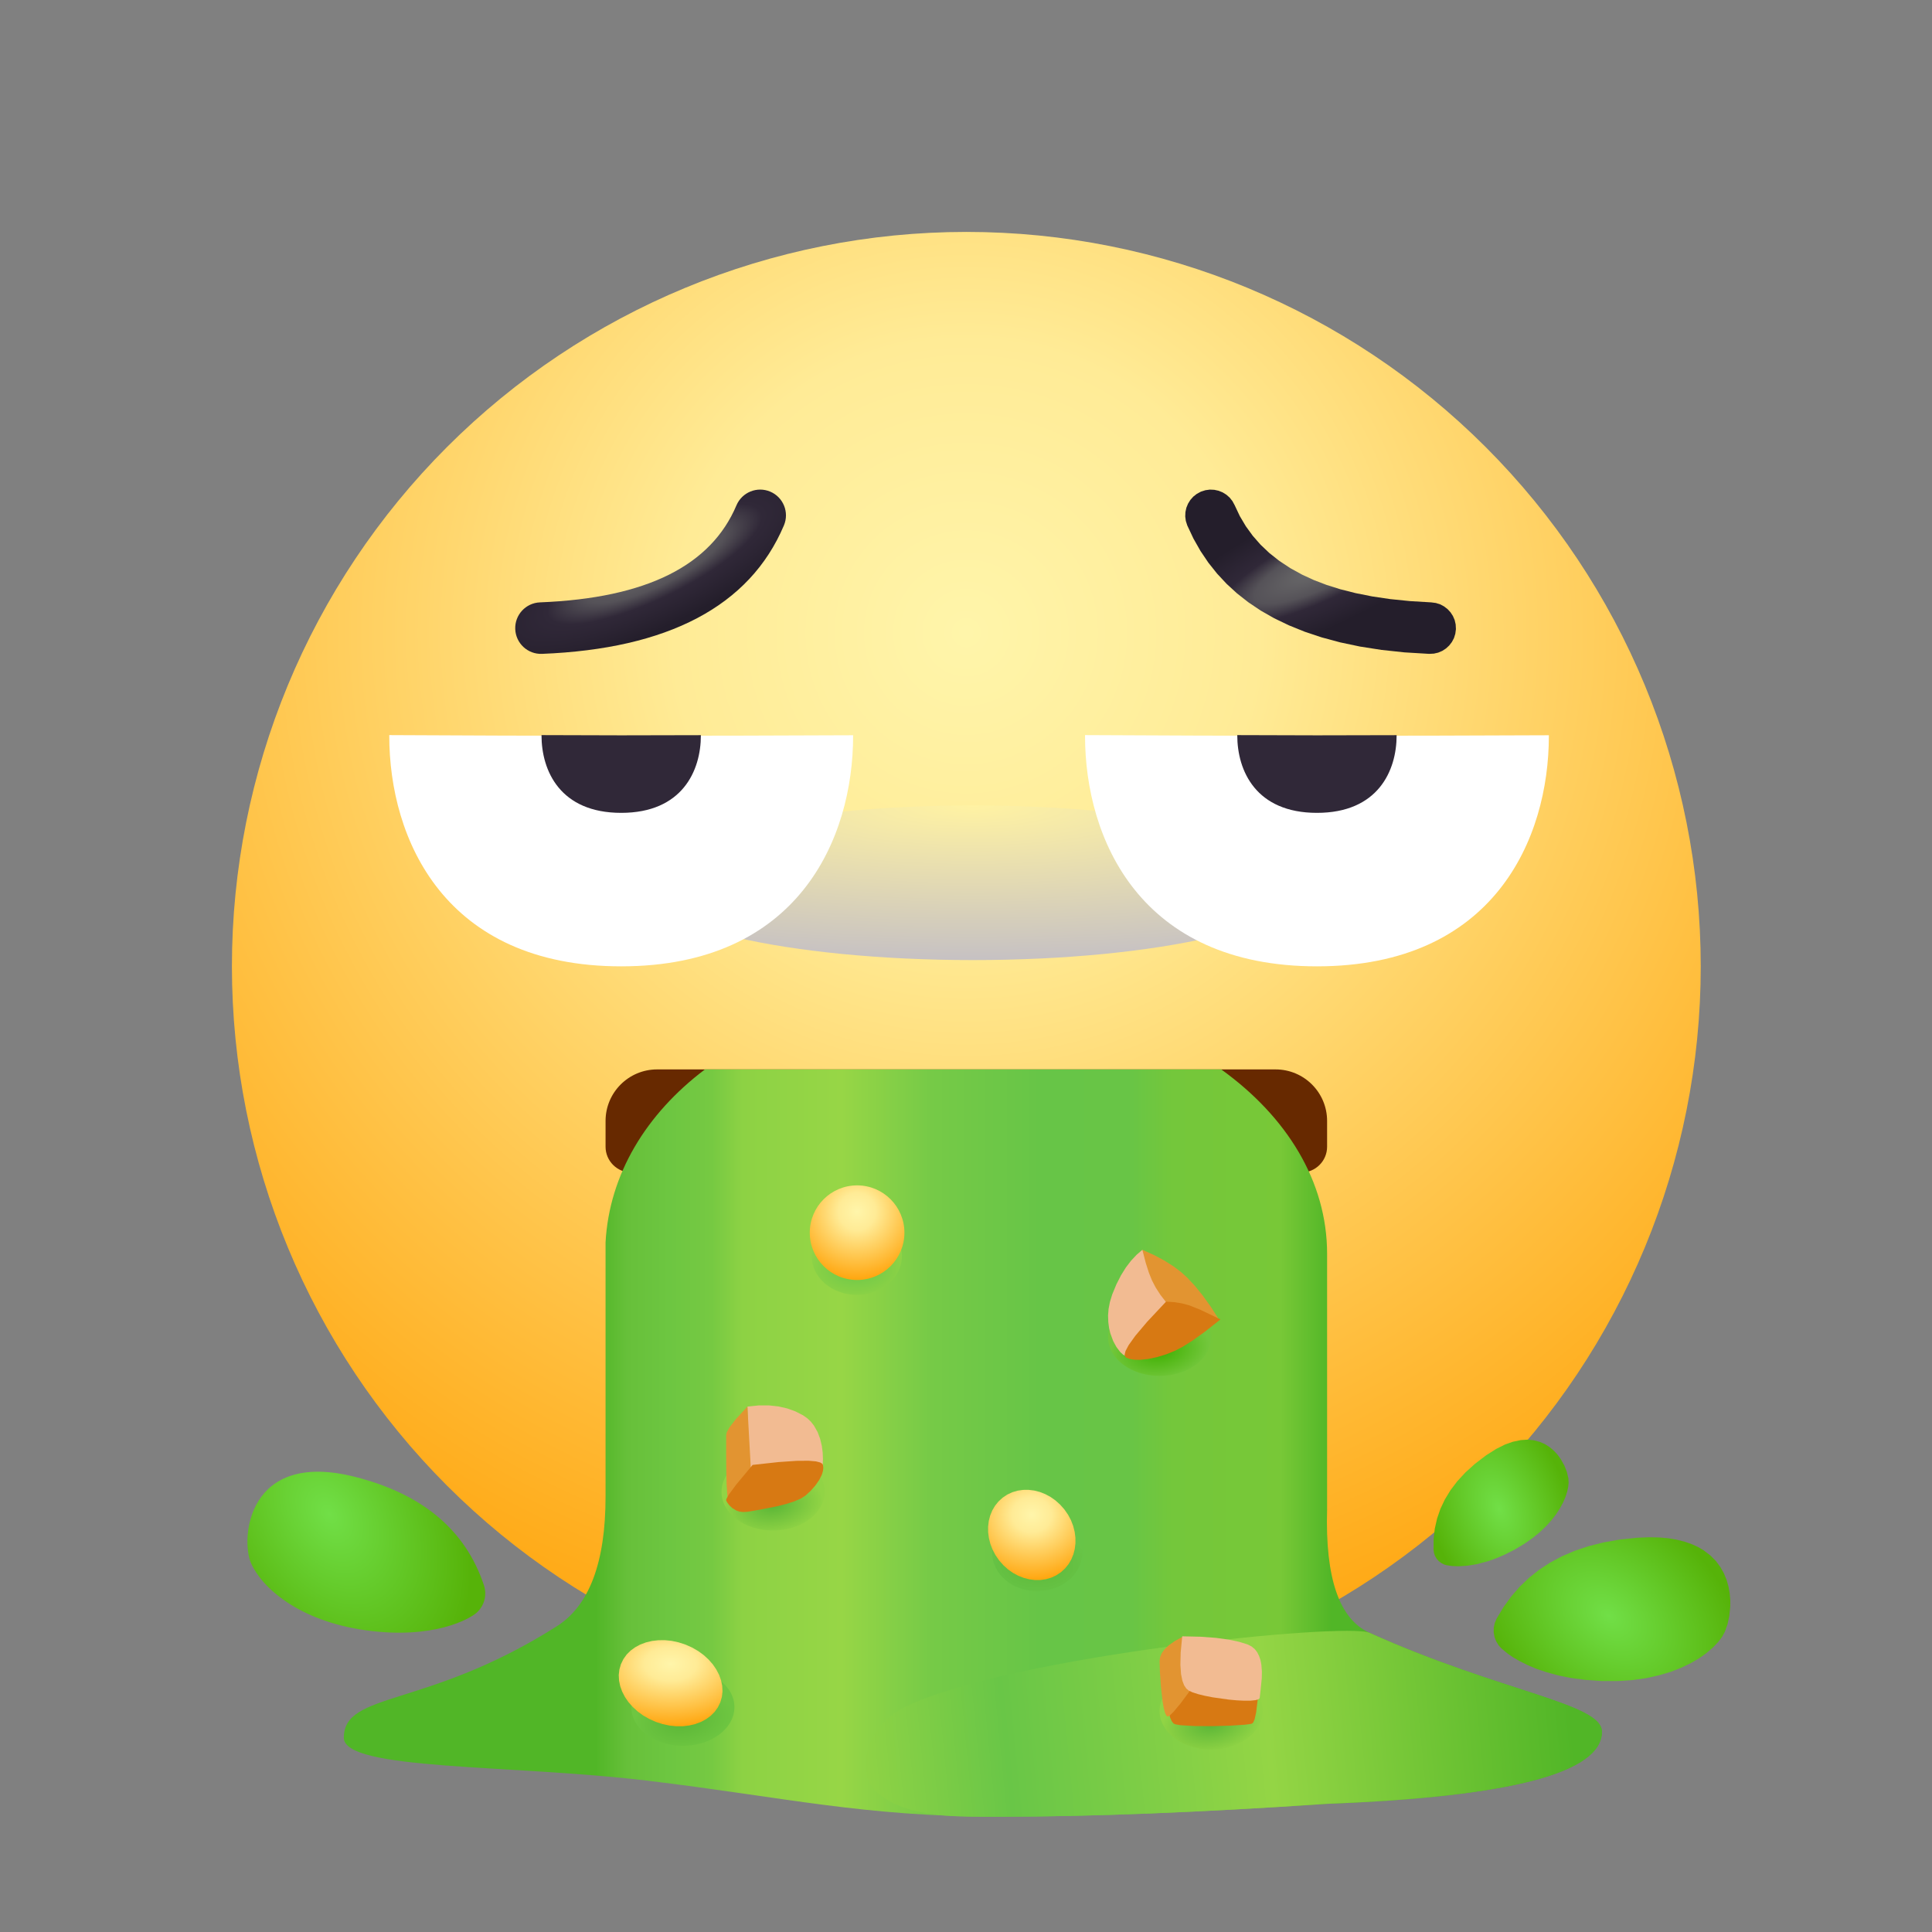 <?xml version="1.0" standalone="no"?><!DOCTYPE svg PUBLIC "-//W3C//DTD SVG 1.1//EN" "http://www.w3.org/Graphics/SVG/1.1/DTD/svg11.dtd"><svg height="1024" node-id="1" sillyvg="true" template-height="1024" template-width="1024" version="1.1" viewBox="0 0 1024 1024" width="1024" xmlns="http://www.w3.org/2000/svg" xmlns:xlink="http://www.w3.org/1999/xlink"><rect x="0" y="0" width="1024" height="1024" fill="#808080" stroke="none"/><defs node-id="107"><radialGradient cx="0.5" cy="0.276" fx="0.5" fy="0.276" gradientUnits="objectBoundingBox" id="radialGradient-1" node-id="5" r="0.724" rev="15" spreadMethod="pad"><stop offset="0" stop-color="#fff5aa"></stop><stop offset="0.271" stop-color="#ffeb96"></stop><stop offset="1" stop-color="#ffa60f"></stop></radialGradient><radialGradient cx="0.5" cy="0" fx="0.5" fy="0" gradientTransform="matrix(0 1 -1.05 0 0.5 -0.5)" gradientUnits="objectBoundingBox" id="radialGradient-2" node-id="9" r="1" rev="14" spreadMethod="pad"><stop offset="0" stop-color="#fff2a3"></stop><stop offset="1" stop-color="#c6c1c3"></stop></radialGradient><linearGradient gradientUnits="objectBoundingBox" id="linearGradient-3" node-id="12" spreadMethod="pad" x1="0.202" x2="0.783" y1="0.5" y2="0.5"><stop offset="0" stop-color="#51b627"></stop><stop offset="0.044" stop-color="#67c03a"></stop><stop offset="0.1" stop-color="#6dc641"></stop><stop offset="0.158" stop-color="#76c942"></stop><stop offset="0.2" stop-color="#8dd244"></stop><stop offset="0.335" stop-color="#97d646"></stop><stop offset="0.456" stop-color="#76ca47"></stop><stop offset="0.604" stop-color="#67c547"></stop><stop offset="0.724" stop-color="#68c546"></stop><stop offset="0.784" stop-color="#74c73b"></stop><stop offset="0.931" stop-color="#78c837"></stop><stop offset="1" stop-color="#51b627"></stop></linearGradient><linearGradient gradientUnits="objectBoundingBox" id="linearGradient-4" node-id="25" spreadMethod="pad" x1="0" x2="0.96" y1="0.51" y2="0.485"><stop offset="0" stop-color="#90d345"></stop><stop offset="0.206" stop-color="#69c647"></stop><stop offset="0.379" stop-color="#7ccd46"></stop><stop offset="0.574" stop-color="#94d545"></stop><stop offset="1" stop-color="#51b627"></stop><stop offset="1" stop-color="#51b627"></stop></linearGradient><radialGradient cx="0.361" cy="0.34" fx="0.361" fy="0.34" gradientTransform="matrix(0.449 0.743 -0.352 0.472 0.318 -0.089)" gradientUnits="objectBoundingBox" id="radialGradient-5" node-id="32" r="1.007" rev="11" spreadMethod="pad"><stop offset="0" stop-color="#71df47"></stop><stop offset="1" stop-color="#56b309"></stop></radialGradient><radialGradient cx="0.639" cy="0.34" fx="0.639" fy="0.34" gradientTransform="matrix(0.448 0.741 -0.348 0.473 0.318 -0.088)" gradientUnits="objectBoundingBox" id="radialGradient-6" node-id="35" r="1.01" rev="10" spreadMethod="pad"><stop offset="0" stop-color="#71df47"></stop><stop offset="1" stop-color="#56b309"></stop></radialGradient><radialGradient cx="0.639" cy="0.34" fx="0.639" fy="0.34" gradientTransform="matrix(0.448 0.741 -0.348 0.473 0.318 -0.088)" gradientUnits="objectBoundingBox" id="radialGradient-7" node-id="38" r="1.01" rev="9" spreadMethod="pad"><stop offset="0" stop-color="#71df47"></stop><stop offset="1" stop-color="#56b309"></stop></radialGradient><radialGradient cx="0.48" cy="0.5" fx="0.48" fy="0.5" gradientTransform="matrix(0.264 0.9 -1.925 1.533 1.345 -0.735)" gradientUnits="objectBoundingBox" id="radialGradient-8" node-id="41" r="0.364" rev="8" spreadMethod="pad"><stop offset="0" stop-color="#6d6d6d"></stop><stop offset="0.358" stop-color="#555258"></stop><stop offset="0.555" stop-color="#302838"></stop><stop offset="1" stop-color="#241e2b"></stop></radialGradient><radialGradient cx="0.5" cy="0.675" fx="0.5" fy="0.675" gradientTransform="matrix(0 1 -1.466 0 1.489 0.175)" gradientUnits="objectBoundingBox" id="radialGradient-9" node-id="46" r="0.47" rev="7" spreadMethod="pad"><stop offset="0" stop-color="#6cc747"></stop><stop offset="1" stop-color="#97d646"></stop></radialGradient><radialGradient cx="0.5" cy="0.675" fx="0.5" fy="0.675" gradientTransform="matrix(0.117 0.988 -1.267 0.266 1.296 0.001)" gradientUnits="objectBoundingBox" id="radialGradient-10" node-id="49" r="0.38" rev="6" spreadMethod="pad"><stop offset="0" stop-color="#5bb637"></stop><stop offset="1" stop-color="#6ec641"></stop></radialGradient><radialGradient cx="0.5" cy="0.675" fx="0.5" fy="0.675" gradientTransform="matrix(0.117 0.988 -1.267 0.266 1.296 0.001)" gradientUnits="objectBoundingBox" id="radialGradient-11" node-id="52" r="0.38" rev="5" spreadMethod="pad"><stop offset="0" stop-color="#5bb637"></stop><stop offset="1" stop-color="#91d445"></stop></radialGradient><radialGradient cx="0.5" cy="0.675" fx="0.5" fy="0.675" gradientTransform="matrix(0.117 0.988 -1.267 0.266 1.296 0.001)" gradientUnits="objectBoundingBox" id="radialGradient-12" node-id="55" r="0.38" rev="4" spreadMethod="pad"><stop offset="0" stop-color="#3eaf00"></stop><stop offset="1" stop-color="#73c73c"></stop></radialGradient><radialGradient cx="0.5" cy="0.675" fx="0.5" fy="0.675" gradientTransform="matrix(0 1 -1.466 0 1.489 0.175)" gradientUnits="objectBoundingBox" id="radialGradient-13" node-id="58" r="0.422" rev="3" spreadMethod="pad"><stop offset="0" stop-color="#5eb83a"></stop><stop offset="1" stop-color="#68c547"></stop></radialGradient><radialGradient cx="0.5" cy="0.276" fx="0.5" fy="0.276" gradientTransform="matrix(0 0.875 -1 0 0.776 -0.161)" gradientUnits="objectBoundingBox" id="radialGradient-14" node-id="61" r="0.827" rev="2" spreadMethod="pad"><stop offset="0" stop-color="#fff5aa"></stop><stop offset="0.271" stop-color="#ffeb96"></stop><stop offset="1" stop-color="#ffa60f"></stop></radialGradient><radialGradient cx="0.5" cy="0.276" fx="0.5" fy="0.276" gradientTransform="matrix(0 0.778 -1 0 0.776 -0.113)" gradientUnits="objectBoundingBox" id="radialGradient-15" node-id="65" r="0.93" rev="1" spreadMethod="pad"><stop offset="0" stop-color="#fff5aa"></stop><stop offset="0.271" stop-color="#ffeb96"></stop><stop offset="1" stop-color="#ffa60f"></stop></radialGradient></defs><path d="M 901.43 512.18 C 901.43 615.41 860.42 714.42 787.42 787.42 C 714.42 860.42 615.41 901.43 512.18 901.43 C 408.94 901.43 309.93 860.42 236.93 787.42 C 163.93 714.42 122.92 615.41 122.92 512.18 C 122.92 408.94 163.93 309.93 236.93 236.93 C 309.93 163.93 408.94 122.92 512.18 122.92 C 615.41 122.92 714.42 163.93 787.42 236.93 C 860.42 309.93 901.43 408.94 901.43 512.18 Z" fill="url(#radialGradient-1)" fill-rule="evenodd" id="椭圆形" node-id="70" stroke="none" target-height="778.508" target-width="778.508" target-x="122.922" target-y="122.922"></path><path d="M 693.20 467.89 C 693.20 490.52 613.70 508.86 515.64 508.86 C 417.58 508.86 338.09 490.52 338.09 467.89 C 338.09 445.26 417.58 426.92 515.64 426.92 C 613.70 426.92 693.20 445.26 693.20 467.89 Z" fill="url(#radialGradient-2)" fill-rule="evenodd" id="椭圆形" node-id="71" stroke="none" target-height="81.948" target-width="355.109" target-x="338.089" target-y="426.917"></path><path d="M 348.28 566.81 L 676.07 566.81 C 691.16 566.81 703.39 579.04 703.39 594.12 L 703.39 607.78 C 703.39 615.33 697.27 621.44 689.73 621.44 L 334.62 621.44 C 327.08 621.44 320.96 615.33 320.96 607.78 L 320.96 594.12 C 320.96 579.04 333.19 566.81 348.28 566.81 Z" fill="#672900" fill-rule="evenodd" id="矩形" node-id="72" stroke="none" target-height="54.632" target-width="382.425" target-x="320.964" target-y="566.808"></path><path d="M 703.39 664.51 L 703.39 800.04 C 702.35 836.42 709.85 858.22 725.89 865.43 C 796.15 897.04 849.05 902.78 849.05 917.84 C 849.05 939.62 800.49 952.36 703.39 956.06 C 636.01 960.61 578.21 962.89 529.98 962.89 C 457.65 962.89 416.04 952.57 343.36 943.82 C 270.67 935.07 182.23 938.51 182.23 921.03 C 182.23 896.32 226.19 905.71 295.12 861.95 C 312.35 851.00 320.96 828.08 320.96 793.18 L 320.96 658.38 C 322.95 622.51 342.35 590.42 373.63 566.81 L 647.26 566.81 C 681.97 591.76 703.39 626.17 703.39 664.51 Z" fill="url(#linearGradient-3)" fill-rule="evenodd" id="形状结合" node-id="73" stroke="none" target-height="396.086" target-width="666.819" target-x="182.228" target-y="566.805"></path><path d="M 725.89 865.43 C 796.15 897.04 849.05 902.78 849.05 917.84 C 849.05 939.62 800.49 952.36 703.39 956.06 C 636.01 960.61 578.21 962.89 529.98 962.89 C 509.71 962.89 480.25 964.23 464.36 949.57 C 453.28 939.34 458.98 914.62 479.97 904.55 C 536.26 877.51 713.28 859.76 725.89 865.43 Z" fill="url(#linearGradient-4)" fill-rule="evenodd" id="矩形" node-id="75" stroke="none" target-height="104.467" target-width="395.767" target-x="453.28" target-y="859.76"></path><path d="M 256.50 840.23 C 246.77 811.01 224.01 791.86 188.24 782.78 C 131.05 768.26 127.43 815.64 133.05 828.49 C 138.67 841.35 158.16 859.11 193.88 864.09 C 229.60 869.06 248.98 858.10 252.73 854.68 C 252.73 854.68 252.73 854.68 252.73 854.68 C 256.73 851.03 258.21 845.37 256.50 840.23 Z" fill="url(#radialGradient-5)" fill-rule="evenodd" id="路径-12" node-id="76" stroke="none" target-height="100.8" target-width="130.78" target-x="127.431" target-y="768.264"></path><g node-id="236"><path d="M 793.24 857.88 L 796.96 851.70 L 801.06 846.06 L 805.55 840.91 L 810.45 836.24 L 815.77 832.01 L 821.55 828.23 L 827.80 824.88 L 834.58 821.97 L 841.92 819.51 L 849.87 817.51 L 858.49 816.00 L 867.83 815.02 L 874.04 814.78 L 879.54 814.89 L 884.37 815.33 L 888.62 816.05 L 892.96 817.15 L 896.76 818.47 L 900.06 819.98 L 902.92 821.67 L 906.50 824.39 L 909.42 827.31 L 911.75 830.43 L 913.67 833.84 L 915.12 837.31 L 916.13 840.86 L 916.78 844.51 L 917.09 848.05 L 917.08 851.50 L 916.57 856.54 L 915.62 860.88 L 914.23 864.81 L 912.76 867.53 L 910.72 870.24 L 908.01 873.09 L 904.52 876.11 L 900.78 878.79 L 896.33 881.40 L 891.08 883.95 L 885.67 886.06 L 879.50 887.90 L 872.52 889.45 L 865.46 890.46 L 857.61 890.99 L 848.89 890.99 L 840.18 890.37 L 832.63 889.37 L 826.10 888.05 L 819.63 886.29 L 814.21 884.46 L 809.71 882.56 L 805.31 880.36 L 801.89 878.37 L 799.29 876.59 L 795.91 873.82 L 794.41 872.21 L 793.03 870.00 L 792.13 867.68 L 791.69 865.22 L 791.72 862.71 L 792.24 860.28 L 793.24 857.88 Z" fill="url(#radialGradient-6)" fill-rule="evenodd" group-id="1" id="路径-12备份" node-id="77" stroke="none" target-height="76.217" target-width="125.399" target-x="791.691" target-y="814.776"></path></g><g node-id="237"><path d="M 759.80 821.42 L 759.85 815.67 L 760.48 810.17 L 761.68 804.87 L 763.44 799.74 L 765.80 794.76 L 768.76 789.89 L 772.37 785.12 L 776.69 780.45 L 781.78 775.84 L 787.71 771.32 L 793.04 767.95 L 797.70 765.62 L 801.77 764.18 L 806.00 763.28 L 809.70 763.04 L 812.95 763.38 L 816.12 764.22 L 818.91 765.45 L 821.38 767.03 L 823.62 768.95 L 825.55 771.02 L 827.18 773.26 L 829.17 776.82 L 830.48 780.18 L 831.26 783.46 L 831.41 785.90 L 831.18 788.14 L 830.61 790.70 L 829.65 793.63 L 828.43 796.44 L 826.79 799.46 L 824.66 802.72 L 822.29 805.79 L 819.40 808.96 L 815.94 812.24 L 812.25 815.24 L 807.95 818.24 L 802.97 821.23 L 797.78 823.87 L 793.12 825.89 L 788.94 827.38 L 782.70 829.05 L 777.69 829.87 L 773.02 830.16 L 769.68 830.03 L 766.80 829.61 L 765.39 829.20 L 763.84 828.42 L 762.53 827.40 L 761.43 826.14 L 760.59 824.70 L 760.05 823.14 L 759.80 821.42 Z" fill="url(#radialGradient-7)" fill-rule="evenodd" group-id="2" id="路径-12备份-2" node-id="78" stroke="none" target-height="67.119" target-width="71.611" target-x="759.803" target-y="763.044"></path></g><path d="M 329.24 512.18 C 422.98 512.18 452.17 444.67 452.17 389.98 C 452.17 389.92 452.17 389.83 452.17 389.70 C 411.12 389.89 370.15 389.98 329.24 389.98 C 288.36 389.98 247.39 389.86 206.32 389.62 C 206.32 389.78 206.32 389.90 206.32 389.98 C 206.32 444.67 235.51 512.18 329.24 512.18 Z" fill="#ffffff" fill-rule="evenodd" id="椭圆形备份" node-id="79" stroke="none" target-height="122.556" target-width="245.845" target-x="206.321" target-y="389.62"></path><path d="M 698.01 512.18 C 791.74 512.18 820.93 444.67 820.93 389.98 C 820.93 389.92 820.93 389.83 820.93 389.70 C 779.89 389.89 738.91 389.98 698.01 389.98 C 657.13 389.98 616.15 389.86 575.09 389.62 C 575.09 389.78 575.09 389.90 575.09 389.98 C 575.09 444.67 604.28 512.18 698.01 512.18 Z" fill="#ffffff" fill-rule="evenodd" id="椭圆形备份-2" node-id="80" stroke="none" target-height="122.556" target-width="245.845" target-x="575.088" target-y="389.62"></path><path d="M 329.24 430.83 C 361.60 430.83 371.48 408.53 371.48 389.74 C 371.48 389.72 371.48 389.69 371.48 389.65 C 357.37 389.71 343.30 389.74 329.24 389.74 C 315.20 389.74 301.12 389.70 287.01 389.62 C 287.01 389.68 287.01 389.72 287.01 389.74 C 287.01 408.53 296.88 430.83 329.24 430.83 Z" fill="#302838" fill-rule="evenodd" id="椭圆形备份" node-id="81" stroke="none" target-height="41.212" target-width="84.465" target-x="287.011" target-y="389.62"></path><path d="M 698.01 430.83 C 730.37 430.83 740.24 408.53 740.24 389.74 C 740.24 389.72 740.24 389.69 740.24 389.65 C 726.14 389.71 712.06 389.74 698.01 389.74 C 683.96 389.74 669.89 389.70 655.78 389.62 C 655.78 389.68 655.78 389.72 655.78 389.74 C 655.78 408.53 665.65 430.83 698.01 430.83 Z" fill="#302838" fill-rule="evenodd" id="椭圆形备份-3" node-id="82" stroke="none" target-height="41.212" target-width="84.465" target-x="655.778" target-y="389.62"></path><path d="M 390.34 267.83 C 393.28 260.89 401.30 257.64 408.24 260.58 C 415.19 263.52 418.43 271.54 415.49 278.48 C 397.28 321.50 353.67 343.93 287.28 346.56 C 279.74 346.86 273.39 341.00 273.09 333.46 C 272.79 325.92 278.66 319.57 286.19 319.27 C 343.04 317.01 376.88 299.60 390.34 267.83 Z" fill="url(#radialGradient-8)" fill-rule="nonzero" id="路径-14" node-id="83" stroke="none" target-height="89.225" target-width="145.643" target-x="272.79" target-y="257.639"></path><path d="M 654.43 267.83 L 653.24 265.63 L 651.78 263.77 L 650.02 262.21 L 648.02 260.97 L 645.89 260.11 L 643.60 259.61 L 641.26 259.50 L 638.91 259.82 L 636.52 260.58 L 634.32 261.77 L 632.46 263.23 L 630.90 264.99 L 629.67 266.98 L 628.80 269.11 L 628.30 271.41 L 628.20 273.75 L 628.51 276.10 L 629.27 278.48 L 632.57 285.49 L 636.30 292.06 L 640.46 298.23 L 645.07 304.02 L 650.12 309.44 L 655.65 314.51 L 661.67 319.23 L 668.21 323.62 L 675.31 327.67 L 683.10 331.42 L 691.50 334.82 L 700.56 337.84 L 710.33 340.47 L 720.85 342.69 L 732.18 344.46 L 744.37 345.77 L 757.49 346.56 L 759.99 346.43 L 762.29 345.90 L 764.45 344.98 L 766.42 343.69 L 768.11 342.13 L 769.54 340.27 L 770.63 338.20 L 771.34 335.94 L 771.67 333.46 L 771.54 330.96 L 771.01 328.65 L 770.08 326.50 L 768.80 324.53 L 767.24 322.84 L 765.38 321.41 L 763.31 320.31 L 761.05 319.60 L 758.57 319.27 L 747.23 318.59 L 736.81 317.53 L 727.24 316.11 L 718.46 314.36 L 710.42 312.32 L 703.07 310.01 L 696.35 307.43 L 690.23 304.62 L 683.80 301.08 L 678.00 297.24 L 672.79 293.12 L 668.13 288.70 L 663.98 283.97 L 660.33 278.94 L 657.14 273.57 L 654.43 267.83 Z" fill="url(#radialGradient-8)" fill-rule="nonzero" group-id="3" id="路径-14备份" node-id="84" stroke="none" target-height="87.061" target-width="143.479" target-x="628.196" target-y="259.504"></path><path d="M 454.13 686.30 C 467.33 686.30 478.03 677.13 478.03 665.81 C 478.03 654.50 467.33 645.32 454.13 645.32 C 440.93 645.32 430.23 654.50 430.23 665.81 C 430.23 677.13 440.93 686.30 454.13 686.30 Z" fill="url(#radialGradient-9)" fill-rule="evenodd" id="椭圆形" node-id="85" stroke="none" target-height="40.974" target-width="47.803" target-x="430.228" target-y="645.325"></path><path d="M 361.94 925.31 C 377.02 925.31 389.25 916.14 389.25 904.83 C 389.25 893.51 377.02 884.34 361.94 884.34 C 346.85 884.34 334.62 893.51 334.62 904.83 C 334.62 916.14 346.85 925.31 361.94 925.31 Z" fill="url(#radialGradient-10)" fill-rule="evenodd" id="椭圆形备份-7" node-id="86" stroke="none" target-height="40.974" target-width="54.632" target-x="334.622" target-y="884.34"></path><path d="M 641.93 927.31 C 657.01 927.31 669.24 918.14 669.24 906.82 C 669.24 895.51 657.01 886.33 641.93 886.33 C 626.84 886.33 614.61 895.51 614.61 906.82 C 614.61 918.14 626.84 927.31 641.93 927.31 Z" fill="url(#radialGradient-11)" fill-rule="evenodd" id="椭圆形备份-8" node-id="87" stroke="none" target-height="40.974" target-width="54.632" target-x="614.611" target-y="886.334"></path><path d="M 409.74 811.21 C 424.83 811.21 437.06 802.04 437.06 790.73 C 437.06 779.41 424.83 770.24 409.74 770.24 C 394.65 770.24 382.42 779.41 382.42 790.73 C 382.42 802.04 394.65 811.21 409.74 811.21 Z" fill="url(#radialGradient-11)" fill-rule="evenodd" id="椭圆形备份-9" node-id="88" stroke="none" target-height="40.974" target-width="54.632" target-x="382.425" target-y="770.241"></path><path d="M 614.61 729.27 C 629.70 729.27 641.93 720.09 641.93 708.78 C 641.93 697.46 629.70 688.29 614.61 688.29 C 599.53 688.29 587.30 697.46 587.30 708.78 C 587.30 720.09 599.53 729.27 614.61 729.27 Z" fill="url(#radialGradient-12)" fill-rule="evenodd" id="椭圆形备份-10" node-id="89" stroke="none" target-height="40.974" target-width="54.632" target-x="587.295" target-y="688.293"></path><path d="M 549.74 843.37 C 562.94 843.37 573.64 834.19 573.64 822.88 C 573.64 811.56 562.94 802.39 549.74 802.39 C 536.54 802.39 525.83 811.56 525.83 822.88 C 525.83 834.19 536.54 843.37 549.74 843.37 Z" fill="url(#radialGradient-13)" fill-rule="evenodd" id="椭圆形备份-4" node-id="90" stroke="none" target-height="40.974" target-width="47.803" target-x="525.834" target-y="802.392"></path><path d="M 479.36 653.35 C 479.36 667.20 468.13 678.42 454.28 678.42 C 440.43 678.42 429.20 667.20 429.20 653.35 C 429.20 639.50 440.43 628.27 454.28 628.27 C 468.13 628.27 479.36 639.50 479.36 653.35 Z" fill="url(#radialGradient-1)" fill-rule="evenodd" id="椭圆形" node-id="91" stroke="none" target-height="50.154" target-width="50.154" target-x="429.205" target-y="628.269"></path><path d="M 564.16 800.04 L 566.12 802.89 L 567.66 805.80 L 568.81 808.79 L 569.59 811.90 L 569.99 814.95 L 570.01 817.97 L 569.65 820.96 L 568.92 823.80 L 567.82 826.50 L 566.36 829.01 L 564.53 831.27 L 562.30 833.31 L 559.79 834.97 L 557.15 836.20 L 554.36 837.01 L 551.47 837.43 L 548.55 837.45 L 545.56 837.07 L 542.63 836.32 L 539.76 835.20 L 536.94 833.69 L 534.32 831.85 L 531.87 829.65 L 529.57 827.06 L 527.61 824.21 L 526.07 821.29 L 524.92 818.30 L 524.14 815.20 L 523.74 812.15 L 523.72 809.13 L 524.08 806.13 L 524.81 803.30 L 525.91 800.60 L 527.38 798.09 L 529.21 795.82 L 531.43 793.79 L 533.94 792.12 L 536.58 790.90 L 539.37 790.08 L 542.26 789.67 L 545.18 789.65 L 548.17 790.02 L 551.10 790.77 L 553.97 791.89 L 556.79 793.41 L 559.41 795.25 L 561.86 797.45 L 564.16 800.04 Z" fill="url(#radialGradient-14)" fill-rule="evenodd" group-id="4" id="椭圆形备份-5" node-id="92" stroke="none" target-height="47.802" target-width="46.287" target-x="523.722" target-y="789.647"></path><path d="M 363.31 871.66 L 366.87 873.25 L 370.07 875.10 L 372.94 877.20 L 375.57 879.60 L 377.79 882.13 L 379.63 884.81 L 381.12 887.68 L 382.16 890.56 L 382.77 893.48 L 382.94 896.45 L 382.61 899.36 L 381.78 902.25 L 380.46 904.95 L 378.76 907.33 L 376.65 909.43 L 374.24 911.19 L 371.54 912.64 L 368.51 913.78 L 365.35 914.53 L 362.01 914.93 L 358.45 914.95 L 354.91 914.59 L 351.29 913.83 L 347.58 912.63 L 344.02 911.03 L 340.82 909.19 L 337.95 907.08 L 335.32 904.68 L 333.10 902.15 L 331.26 899.48 L 329.77 896.61 L 328.73 893.72 L 328.12 890.80 L 327.95 887.83 L 328.28 884.92 L 329.11 882.03 L 330.43 879.33 L 332.13 876.95 L 334.24 874.85 L 336.65 873.09 L 339.35 871.64 L 342.38 870.51 L 345.54 869.75 L 348.88 869.36 L 352.44 869.33 L 355.98 869.69 L 359.60 870.46 L 363.31 871.66 Z" fill="url(#radialGradient-15)" fill-rule="evenodd" group-id="5" id="椭圆形备份-6" node-id="93" stroke="none" target-height="45.621" target-width="54.982" target-x="327.954" target-y="869.331"></path><path d="M 396.14 745.52 L 397.14 779.82 L 413.50 781.19 L 423.96 781.64 L 430.15 781.49 L 433.45 781.02 L 434.96 780.42 L 435.47 779.82 L 435.79 778.47 L 436.08 776.01 L 436.18 773.26 L 436.04 769.86 L 435.58 766.35 L 434.70 762.64 L 433.36 759.04 L 431.44 755.64 L 429.84 753.58 L 427.91 751.75 L 425.62 750.13 L 421.57 748.06 L 417.22 746.49 L 412.56 745.43 L 407.52 744.89 L 402.07 744.91 L 396.14 745.52 Z" fill="#f2bb92" fill-rule="evenodd" group-id="6" id="路径-15" node-id="95" stroke="none" target-height="36.75" target-width="40.046" target-x="396.135" target-y="744.893"></path><path d="M 396.14 745.52 L 390.02 752.16 L 386.71 756.44 L 385.25 759.05 L 384.89 760.57 L 384.88 764.35 L 384.88 771.06 L 384.95 779.06 L 385.12 786.71 L 385.47 792.34 L 385.80 794.12 L 386.03 794.33 L 387.02 793.34 L 390.24 789.11 L 397.94 778.03 L 396.14 745.52 Z" fill="#e29431" fill-rule="evenodd" group-id="6" id="路径-16" node-id="96" stroke="none" target-height="48.801" target-width="13.058" target-x="384.88" target-y="745.525"></path><path d="M 398.90 776.43 L 390.18 786.90 L 386.24 792.24 L 384.97 794.53 L 384.88 795.32 L 385.42 796.32 L 386.60 797.88 L 388.15 799.33 L 390.32 800.63 L 391.94 801.18 L 393.85 801.41 L 396.14 801.27 L 403.04 800.11 L 411.96 798.34 L 416.54 797.18 L 420.66 795.88 L 424.41 794.29 L 426.95 792.66 L 429.74 790.09 L 432.18 787.31 L 434.23 784.35 L 435.61 781.56 L 436.19 779.64 L 436.37 777.95 L 436.18 776.43 L 435.75 775.75 L 434.65 775.12 L 432.46 774.56 L 428.59 774.22 L 422.30 774.27 L 412.74 774.92 L 398.90 776.43 Z" fill="#d77913" fill-rule="evenodd" group-id="6" id="路径-17" node-id="97" stroke="none" target-height="27.188" target-width="51.49" target-x="384.876" target-y="774.223"></path><path d="M 605.48 662.41 L 620.31 689.54 L 612.32 701.64 L 606.49 709.58 L 602.35 714.41 L 599.50 717.03 L 597.59 718.19 L 596.30 718.45 L 595.38 718.12 L 593.68 716.53 L 591.69 713.89 L 590.00 710.75 L 588.52 706.73 L 587.83 703.89 L 587.42 700.74 L 587.30 697.26 L 587.56 693.79 L 588.28 690.07 L 589.51 686.05 L 591.74 680.67 L 594.15 675.94 L 596.73 671.80 L 599.48 668.19 L 602.40 665.08 L 605.48 662.41 Z" fill="#f2bb92" fill-rule="evenodd" group-id="7" id="路径-18" node-id="99" stroke="none" target-height="56.032" target-width="33.001" target-x="587.305" target-y="662.414"></path><path d="M 605.48 662.41 L 611.82 665.28 L 617.29 668.21 L 621.99 671.19 L 626.00 674.22 L 629.37 677.28 L 633.32 681.53 L 637.41 686.57 L 641.65 692.47 L 646.04 699.32 L 618.25 690.43 L 615.06 686.33 L 612.52 682.39 L 610.55 678.59 L 608.94 674.59 L 607.25 669.29 L 605.48 662.41 Z" fill="#e29431" fill-rule="evenodd" group-id="7" id="路径-19" node-id="100" stroke="none" target-height="36.908" target-width="40.559" target-x="605.483" target-y="662.414"></path><path d="M 618.03 689.90 L 608.00 700.60 L 601.74 708.01 L 598.23 712.91 L 596.58 716.01 L 596.10 717.87 L 596.29 718.96 L 596.97 719.61 L 598.82 720.28 L 601.14 720.68 L 604.01 720.75 L 608.39 720.32 L 613.27 719.30 L 618.11 717.82 L 622.70 715.97 L 626.82 713.83 L 632.07 710.53 L 638.67 705.80 L 646.87 699.32 L 636.24 694.21 L 630.15 691.80 L 626.51 690.83 L 622.48 690.18 L 618.03 689.90 Z" fill="#d77913" fill-rule="evenodd" group-id="7" id="路径-20" node-id="101" stroke="none" target-height="30.846" target-width="50.764" target-x="596.101" target-y="689.901"></path><path d="M 667.26 890.57 L 666.57 901.16 L 665.78 907.60 L 664.99 911.16 L 664.27 912.86 L 663.65 913.49 L 662.63 913.77 L 659.84 914.13 L 652.27 914.62 L 642.81 914.89 L 633.36 914.85 L 625.80 914.41 L 623.03 913.94 L 622.00 913.49 L 621.03 912.25 L 620.15 910.24 L 619.44 907.19 L 618.98 902.74 L 640.48 886.65 L 667.26 890.57 Z" fill="#d77913" fill-rule="evenodd" group-id="8" id="路径-26" node-id="103" stroke="none" target-height="28.234" target-width="48.281" target-x="618.978" target-y="886.654"></path><path d="M 627.27 867.28 L 622.73 869.74 L 619.45 872.05 L 617.17 874.24 L 615.70 876.31 L 614.88 878.32 L 614.61 880.31 L 614.78 886.15 L 615.31 894.00 L 616.20 901.87 L 616.82 905.37 L 617.47 907.78 L 618.09 909.17 L 618.62 909.70 L 619.13 909.75 L 620.13 909.12 L 621.85 907.47 L 625.66 902.93 L 629.59 897.65 L 632.66 893.11 L 633.69 891.38 L 633.90 890.84 L 633.14 887.64 L 627.27 867.28 Z" fill="#e29431" fill-rule="evenodd" group-id="8" id="路径-25" node-id="104" stroke="none" target-height="42.468" target-width="19.293" target-x="614.611" target-y="867.285"></path><path d="M 626.60 867.28 L 625.79 875.86 L 625.63 882.38 L 625.97 887.25 L 626.67 890.77 L 627.62 893.26 L 628.75 894.95 L 630.04 896.04 L 631.97 896.94 L 635.09 897.95 L 638.57 898.80 L 642.70 899.61 L 651.30 900.83 L 655.59 901.22 L 659.37 901.40 L 662.89 901.38 L 665.34 901.13 L 666.80 900.75 L 667.47 900.31 L 667.68 899.83 L 668.13 895.84 L 668.77 889.46 L 668.83 885.87 L 668.54 882.25 L 668.08 879.89 L 667.35 877.73 L 666.36 875.76 L 665.04 874.04 L 663.33 872.64 L 661.16 871.55 L 656.70 870.18 L 651.19 869.02 L 644.46 868.10 L 636.33 867.50 L 626.60 867.28 Z" fill="#f2bb92" fill-rule="evenodd" group-id="8" id="路径-24" node-id="105" stroke="none" target-height="34.118" target-width="43.202" target-x="625.63" target-y="867.285"></path></svg>